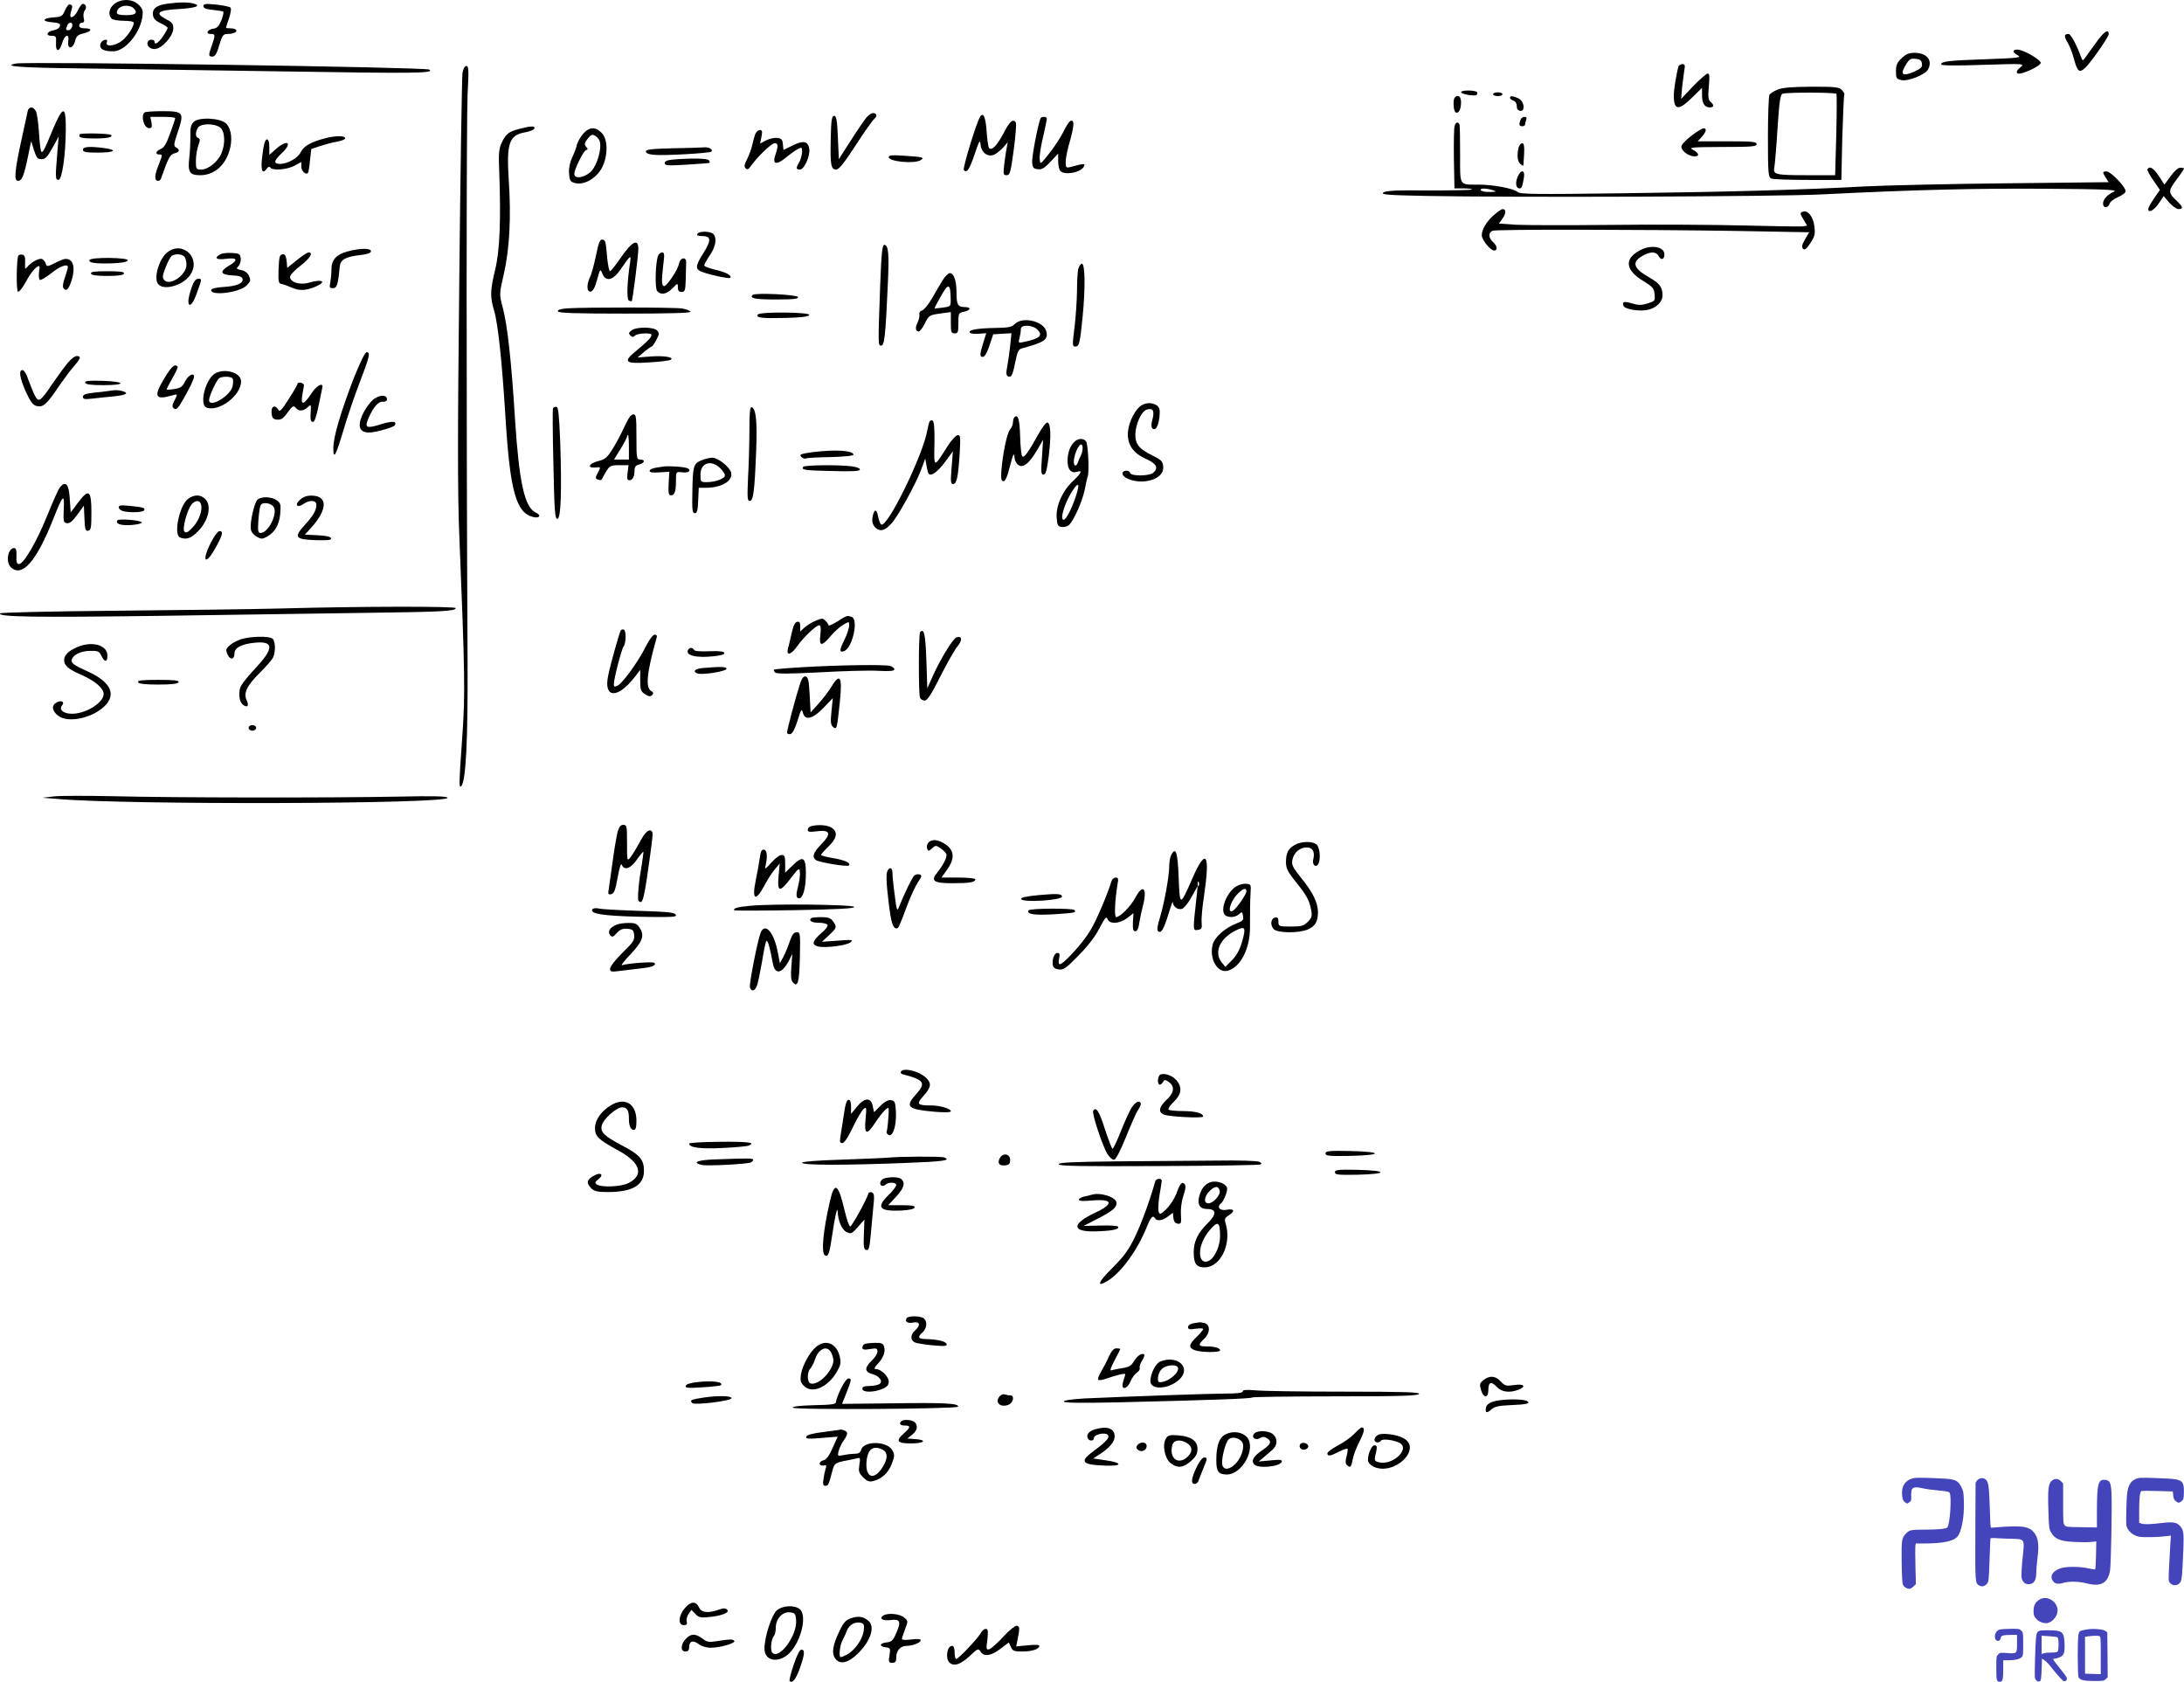 <svg xmlns="http://www.w3.org/2000/svg" version="1.0" width="1160.051pt" height="893.136pt" viewBox="0 0 1160.051 893.136" preserveAspectRatio="xMidYMid meet">
<g transform="translate(-48.949,952.043) scale(0.1,-0.1)" fill="#000000" stroke="none">
<path d="M1096 9499 c-27 -22 -34 -57 -14 -77 7 -7 36 -12 65 -12 30 0 53 -4 53 -10 0 -22 -30 -68 -60 -94 -36 -30 -94 -37 -83 -10 4 12 1 15 -13 12 -10 -2 -20 -13 -22 -25 -4 -24 22 -36 71 -35 61 2 138 93 152 179 6 37 3 46 -19 68 -32 32 -92 34 -130 4z m102 -21 c26 -26 13 -38 -38 -38 -34 0 -50 4 -50 13 0 21 22 37 50 37 14 0 31 -5 38 -12z"/>
<path d="M1379 9501 c-58 -8 -81 -26 -77 -60 2 -19 13 -31 41 -44 20 -9 37 -21 37 -25 0 -4 -11 -24 -25 -45 -25 -36 -45 -48 -45 -27 0 12 -27 13 -34 1 -12 -19 7 -41 34 -41 38 0 100 68 100 110 0 25 -7 33 -41 50 -59 31 -39 46 64 52 91 5 129 17 87 29 -31 9 -80 8 -141 0z"/>
<path d="M835 9466 c-14 -32 -18 -35 -62 -38 -60 -4 -63 -22 -5 -26 34 -3 43 -7 40 -20 -2 -10 -16 -19 -32 -22 -38 -6 -47 -30 -12 -30 23 0 25 -3 23 -36 -3 -51 17 -53 32 -4 14 48 40 56 33 10 -6 -43 25 -41 36 2 7 27 15 34 45 41 45 11 49 27 7 27 -20 0 -30 5 -30 15 0 8 7 15 15 15 11 0 14 7 9 25 -3 14 -1 32 6 40 12 15 6 35 -11 35 -5 0 -17 -16 -26 -35 -19 -40 -49 -50 -38 -12 11 35 11 39 -3 44 -7 3 -18 -10 -27 -31z m38 -86 c-3 -11 -12 -20 -19 -20 -16 0 -16 2 -8 24 9 24 33 20 27 -4z"/>
<path d="M1570 9488 c0 -11 14 -17 50 -20 28 -3 53 -7 56 -10 2 -3 -2 -24 -11 -46 -13 -31 -23 -42 -43 -44 -31 -4 -43 -28 -13 -28 25 0 25 -5 6 -60 -19 -54 -19 -60 3 -60 14 0 23 15 36 60 15 51 22 60 41 60 32 0 56 10 49 21 -3 5 -16 9 -30 9 -13 0 -24 1 -24 3 0 2 7 25 16 51 9 27 13 51 8 56 -5 5 -39 12 -76 16 -57 6 -68 4 -68 -8z"/>
<path d="M11623 9294 c-27 -36 -53 -74 -60 -83 -10 -14 -12 -14 -19 4 -22 63 -55 125 -67 125 -24 0 -26 -11 -5 -46 11 -18 26 -57 33 -85 19 -70 29 -78 60 -49 30 28 125 164 125 179 0 31 -25 14 -67 -45z"/>
<path d="M11186 9251 c-4 -5 5 -16 20 -24 24 -12 6 -15 -167 -21 -200 -7 -239 -11 -239 -28 0 -6 81 -7 223 -2 222 7 222 7 197 -14 -17 -14 -22 -24 -15 -31 12 -12 124 37 124 56 1 13 -73 59 -111 68 -14 4 -29 2 -32 -4z"/>
<path d="M10590 9211 c-24 -22 -30 -37 -30 -69 0 -37 3 -41 29 -47 35 -8 127 29 141 56 27 49 -6 89 -72 89 -28 0 -46 -7 -68 -29z m108 -29 c3 -18 -5 -26 -43 -43 -60 -26 -74 -15 -44 35 19 32 26 37 53 34 24 -2 32 -8 34 -26z"/>
<path d="M573 9183 c-74 -15 19 -22 355 -26 207 -3 694 -10 1082 -16 682 -11 793 -10 759 10 -24 13 -2139 44 -2196 32z"/>
<path d="M9405 9168 c-10 -33 -25 -122 -25 -153 0 -81 25 -84 97 -13 l53 52 0 -40 c0 -43 14 -64 42 -64 22 0 23 13 3 30 -12 10 -14 27 -9 81 5 52 4 69 -6 69 -6 0 -41 -30 -77 -67 l-64 -68 5 60 c4 33 9 75 12 93 5 25 3 32 -10 32 -9 0 -18 -6 -21 -12z"/>
<path d="M2946 9133 c-3 -21 -11 -517 -17 -1103 -9 -807 -9 -1134 0 -1350 30 -738 32 -847 16 -1071 -18 -253 -18 -276 -6 -264 25 25 36 238 34 660 -7 1349 -6 2880 0 3013 7 129 6 152 -6 152 -9 0 -17 -14 -21 -37z"/>
<path d="M9930 9044 c-19 -8 -38 -20 -42 -27 -4 -7 -8 -108 -8 -225 0 -193 2 -213 18 -220 9 -4 97 -7 194 -7 l178 0 5 225 c4 123 8 226 11 229 2 2 -3 13 -13 23 -14 16 -33 18 -162 18 -107 -1 -155 -5 -181 -16z m314 -22 c2 -4 2 -103 -1 -220 l-6 -212 -141 0 c-176 0 -190 3 -182 41 3 16 11 109 17 208 10 150 15 181 28 184 29 8 280 7 285 -1z"/>
<path d="M8250 9031 c0 -10 69 -23 82 -15 4 3 6 10 3 15 -8 11 -85 12 -85 0z"/>
<path d="M8420 9020 c0 -5 11 -10 25 -10 14 0 25 5 25 10 0 6 -11 10 -25 10 -14 0 -25 -4 -25 -10z"/>
<path d="M8217 9003 c-11 -11 -8 -71 4 -79 16 -9 29 15 29 54 0 30 -16 43 -33 25z"/>
<path d="M8510 9001 c0 -5 8 -12 18 -15 11 -4 18 -15 18 -28 -1 -14 6 -24 17 -26 30 -6 23 52 -8 66 -31 14 -45 15 -45 3z"/>
<path d="M636 8928 c-3 -13 -17 -79 -32 -148 -36 -163 -41 -220 -20 -220 22 0 32 24 53 124 l18 87 15 -48 c13 -40 19 -48 40 -48 20 0 31 11 58 60 l33 60 -7 -85 c-11 -131 -11 -145 6 -145 19 0 38 130 39 268 1 128 -15 128 -68 2 -48 -117 -58 -135 -64 -115 -3 8 -8 54 -11 102 -3 48 -10 97 -16 108 -14 27 -39 26 -44 -2z"/>
<path d="M1257 8923 c-21 -20 -2 -83 24 -83 15 0 17 5 13 30 l-6 30 66 0 c36 0 66 -3 66 -7 0 -5 -12 -41 -27 -81 -19 -54 -32 -76 -50 -83 -26 -10 -31 -29 -8 -29 19 0 19 1 -5 -61 -21 -52 -21 -79 0 -79 6 0 13 6 15 13 38 109 48 127 71 133 28 7 31 19 8 32 -13 7 -12 17 10 82 35 104 30 110 -83 110 -48 0 -91 -3 -94 -7z"/>
<path d="M5093 8898 c-11 -13 -49 -68 -84 -123 l-64 -100 -5 115 c-4 93 -8 115 -20 115 -12 0 -16 -21 -18 -120 -3 -141 1 -165 29 -165 14 0 42 34 103 128 45 70 90 133 99 141 18 14 14 31 -7 31 -7 0 -22 -10 -33 -22z"/>
<path d="M5695 8900 c-20 -33 -94 -275 -86 -283 17 -17 29 2 58 86 24 72 28 78 31 49 4 -43 40 -69 74 -52 13 7 34 24 47 38 l23 27 -6 -34 c-4 -19 -9 -59 -13 -88 -5 -48 -4 -53 13 -53 18 0 22 15 38 135 10 74 15 139 11 145 -14 22 -32 7 -65 -57 -35 -66 -62 -94 -77 -79 -4 4 -10 44 -13 89 -5 75 -18 105 -35 77z"/>
<path d="M6017 8893 c-12 -22 -48 -206 -45 -235 2 -28 7 -34 30 -36 22 -3 36 6 68 40 l40 43 0 -40 c0 -23 5 -46 12 -53 25 -25 115 -6 126 27 5 14 1 14 -75 -6 -21 -5 -23 -2 -23 29 0 19 11 72 25 118 22 79 21 111 -3 96 -5 -3 -22 -30 -36 -59 -15 -29 -48 -80 -74 -112 -47 -59 -47 -60 -50 -30 -2 17 6 70 18 118 11 48 20 92 20 97 0 12 -27 13 -33 3z"/>
<path d="M8566 8884 c-10 -25 -7 -34 9 -34 8 0 15 4 15 9 0 5 3 16 6 25 4 10 1 16 -9 16 -8 0 -18 -7 -21 -16z"/>
<path d="M1517 8872 c-13 -14 -18 -34 -16 -73 0 -30 -2 -82 -6 -116 -9 -76 1 -93 57 -93 71 0 128 46 154 123 20 60 14 122 -15 151 -31 31 -149 36 -174 8z m141 -28 c26 -18 30 -85 8 -137 -18 -45 -71 -87 -107 -87 -28 0 -29 2 -29 47 0 26 6 62 13 81 10 28 10 36 0 39 -16 6 -17 28 -3 54 13 24 85 26 118 3z"/>
<path d="M8216 8852 c-4 -10 -5 -89 -4 -175 l3 -157 49 0 c27 0 47 -3 43 -6 -3 -3 -106 -5 -229 -5 -169 2 -227 -1 -241 -11 -14 -11 23 -14 225 -18 459 -9 1859 -4 2103 8 497 25 832 33 1200 30 300 -2 375 -5 354 -15 -36 -16 -59 -41 -59 -64 0 -25 27 -25 35 0 3 11 24 26 45 35 22 9 40 23 40 31 0 23 -79 105 -101 105 -23 0 -23 -4 -4 -34 l15 -23 -547 -6 c-302 -3 -633 -11 -738 -16 -343 -19 -751 -30 -1300 -37 -464 -6 -543 -5 -555 7 -19 18 -128 39 -206 39 -106 0 -99 -10 -99 158 0 81 -1 153 -3 160 -6 18 -20 15 -26 -6z m204 -342 c21 -7 19 -8 -17 -9 -23 -1 -45 4 -48 9 -7 12 29 12 65 0z"/>
<path d="M3248 8836 c-57 -15 -71 -26 -94 -74 -14 -30 -17 -57 -13 -147 10 -262 3 -425 -21 -525 -27 -111 -28 -146 -6 -219 21 -71 42 -270 61 -576 24 -383 56 -498 146 -520 34 -9 46 9 15 23 -60 27 -89 158 -111 497 -19 306 -40 497 -65 592 -19 71 -19 71 6 180 30 131 39 303 26 493 -13 201 1 243 88 258 24 4 45 13 48 20 5 15 -19 14 -80 -2z"/>
<path d="M3586 8809 c-14 -17 -29 -43 -32 -57 -3 -15 -15 -46 -26 -69 -12 -26 -18 -57 -16 -84 3 -38 6 -44 33 -51 47 -12 113 26 142 82 33 65 32 152 -2 185 -33 34 -67 32 -99 -6z m89 -39 c12 -38 -14 -128 -46 -160 -35 -34 -89 -42 -89 -13 0 24 48 121 62 126 11 3 11 7 0 19 -10 12 -8 20 9 42 16 21 24 24 39 16 10 -5 22 -19 25 -30z"/>
<path d="M9473 8799 c-31 -23 -53 -48 -53 -58 0 -22 40 -51 70 -51 28 0 25 17 -7 34 -26 14 -13 15 155 16 155 0 182 2 182 15 0 13 -24 15 -157 15 l-156 0 21 23 c24 26 29 47 10 46 -7 0 -37 -18 -65 -40z"/>
<path d="M4501 8808 c-5 -13 -12 -39 -16 -58 -4 -19 -16 -52 -27 -74 -15 -29 -17 -41 -8 -50 9 -8 16 -5 28 13 33 47 109 121 126 121 19 0 20 -15 5 -59 -19 -53 2 -60 53 -19 24 20 53 41 66 47 20 11 22 10 22 -16 -1 -15 -7 -39 -15 -53 -19 -33 -18 -40 4 -40 22 0 55 73 49 110 -6 41 -31 46 -86 19 l-51 -25 -3 30 c-2 25 -8 32 -30 34 -15 2 -41 -4 -59 -13 l-32 -17 7 36 c6 29 4 36 -9 36 -8 0 -19 -10 -24 -22z"/>
<path d="M913 8807 c-10 -17 10 -22 82 -22 65 0 97 7 84 19 -9 8 -161 11 -166 3z"/>
<path d="M2212 8785 c-74 -20 -109 -41 -124 -71 -15 -32 -71 -64 -110 -64 -37 0 -35 16 7 56 61 57 33 78 -30 23 l-35 -31 0 41 c0 27 -4 41 -13 41 -9 0 -17 -26 -23 -77 -12 -83 -3 -113 21 -80 8 12 15 14 20 8 11 -18 88 -12 128 9 l37 20 0 -25 c0 -23 24 -45 35 -33 3 3 8 32 11 66 l7 61 47 16 c25 8 65 19 89 23 23 4 43 12 44 17 3 16 -53 16 -111 0z"/>
<path d="M8556 8738 c-10 -39 -7 -75 9 -88 8 -7 15 -11 16 -9 0 2 2 30 4 62 2 41 -1 57 -10 57 -7 0 -15 -10 -19 -22z"/>
<path d="M930 8725 c0 -12 16 -15 80 -15 88 0 107 14 34 24 -79 10 -114 8 -114 -9z"/>
<path d="M4063 8733 c-113 -3 -143 -6 -143 -17 0 -9 16 -16 48 -18 47 -5 292 9 300 17 11 10 -12 25 -36 23 -15 -1 -91 -4 -169 -5z"/>
<path d="M5210 8686 c0 -24 137 -37 170 -16 22 14 12 17 -82 23 -69 5 -88 3 -88 -7z"/>
<path d="M4063 8673 c-30 -3 -43 -9 -43 -19 0 -13 17 -14 118 -8 64 4 119 8 121 10 1 1 0 7 -4 13 -6 11 -98 12 -192 4z"/>
<path d="M11896 8622 c-3 -4 11 -31 31 -59 l35 -51 -31 -45 c-17 -25 -31 -50 -31 -56 0 -24 29 -9 55 28 l27 40 30 -35 c17 -19 39 -34 49 -34 26 0 24 12 -7 41 -49 46 -49 55 -5 114 23 30 41 57 41 60 0 3 -9 5 -19 5 -12 0 -33 -18 -52 -45 l-33 -45 -29 45 c-28 42 -49 56 -61 37z"/>
<path d="M8550 8580 c-13 -31 -8 -60 10 -60 12 0 16 9 24 58 7 42 -17 44 -34 2z"/>
<path d="M8425 8379 c-40 -35 -65 -77 -65 -108 0 -24 46 -81 66 -81 20 0 17 24 -6 45 -25 22 -26 51 -2 60 21 8 774 7 1294 -1 l387 -7 -22 -38 c-17 -29 -19 -41 -10 -50 8 -8 18 -1 38 30 23 34 27 48 22 87 -5 52 -35 91 -62 80 -16 -6 -15 -9 3 -40 l20 -34 -26 -4 c-15 -1 -155 1 -312 5 -157 4 -473 6 -703 3 -229 -2 -458 -2 -507 1 l-89 6 20 28 c19 27 19 49 -1 49 -5 0 -25 -14 -45 -31z"/>
<path d="M4195 8280 c-7 -11 -3 -12 35 -14 37 -2 35 -27 -4 -89 -40 -63 -44 -82 -18 -96 29 -15 153 -43 160 -36 12 12 -25 31 -83 44 -30 7 -55 17 -55 22 0 6 14 30 30 54 31 45 39 92 18 113 -15 15 -74 16 -83 2z"/>
<path d="M3655 8163 c-10 -48 -24 -100 -32 -115 -19 -40 -17 -80 4 -76 12 2 23 22 34 63 16 58 17 59 28 33 17 -45 55 -38 94 18 58 83 59 84 53 39 -16 -105 -18 -192 -7 -200 7 -4 14 -5 16 -4 5 6 35 242 35 278 0 56 -33 40 -91 -44 -28 -41 -55 -75 -59 -75 -5 0 -11 30 -15 68 -9 98 -9 96 -26 100 -13 2 -20 -15 -34 -85z"/>
<path d="M5165 8013 c-12 -330 -12 -328 5 -328 17 0 23 50 35 321 8 166 4 214 -19 214 -10 0 -15 -45 -21 -207z"/>
<path d="M9200 8191 c-84 -44 -78 -104 15 -161 54 -33 60 -40 63 -73 3 -34 1 -36 -37 -48 -32 -10 -50 -10 -82 0 -44 13 -55 10 -46 -13 7 -18 83 -31 129 -21 45 10 78 42 78 77 0 44 -15 64 -75 98 -83 47 -90 81 -25 115 40 21 67 19 80 -5 13 -24 30 -18 30 10 0 41 -72 53 -130 21z"/>
<path d="M1374 8177 c-40 -35 -68 -131 -46 -163 26 -39 130 -12 170 44 65 90 -40 191 -124 119z m94 -19 c7 -7 12 -26 12 -44 0 -53 -86 -113 -117 -82 -12 13 -12 22 6 68 11 29 26 57 33 62 19 12 52 10 66 -4z"/>
<path d="M2335 8185 c-59 -16 -85 -44 -85 -95 0 -21 -3 -52 -6 -69 -6 -27 -4 -31 14 -31 21 0 27 18 36 115 4 37 31 52 109 61 38 4 57 11 57 20 0 18 -57 17 -125 -1z"/>
<path d="M1658 8169 c-34 -19 -19 -30 32 -23 61 8 67 -7 15 -37 -51 -31 -45 -47 17 -51 41 -2 54 -7 56 -20 4 -23 -34 -38 -107 -42 -30 -2 -57 -8 -59 -14 -11 -35 148 -17 187 22 22 22 23 28 13 51 -7 16 -23 28 -41 31 -27 6 -28 8 -15 21 8 9 14 27 12 42 -3 23 -8 26 -48 28 -25 2 -53 -2 -62 -8z"/>
<path d="M2065 8138 l-50 -40 -3 36 c-2 22 -8 36 -17 36 -21 0 -23 -9 -26 -85 -2 -62 0 -70 17 -73 10 -2 33 -10 51 -18 40 -18 73 -18 123 2 69 28 45 45 -31 23 -46 -14 -99 3 -99 31 0 10 25 36 55 59 51 39 71 71 43 71 -7 -1 -35 -19 -63 -42z"/>
<path d="M3985 8163 c-14 -37 -18 -172 -5 -188 19 -23 49 -18 81 14 29 29 29 29 29 5 0 -17 6 -24 20 -24 18 0 20 7 22 70 1 39 2 78 2 87 2 31 -31 27 -37 -4 -7 -37 -69 -128 -82 -122 -12 5 -12 30 -2 117 7 51 5 62 -6 62 -8 0 -18 -8 -22 -17z"/>
<path d="M587 8163 c-10 -16 -12 -188 -2 -192 5 -2 21 17 35 41 30 55 50 81 69 93 11 7 13 1 8 -28 -3 -20 -1 -39 4 -43 5 -3 32 13 60 35 47 38 89 53 89 33 0 -5 -7 -30 -16 -56 -12 -35 -13 -51 -5 -59 14 -14 25 -3 40 42 18 55 14 99 -10 111 -17 10 -30 7 -71 -13 -47 -24 -51 -24 -55 -7 -3 10 -12 21 -20 25 -17 6 -60 -18 -80 -44 -10 -13 -12 -9 -10 24 1 30 -2 40 -15 43 -9 2 -18 -1 -21 -5z"/>
<path d="M965 8140 c-9 -15 33 -21 119 -18 52 2 81 7 84 16 5 15 -193 18 -203 2z"/>
<path d="M6216 8089 c-3 -17 -6 -70 -6 -118 -1 -47 -6 -132 -13 -188 -12 -96 -12 -103 4 -103 21 0 25 18 39 159 15 153 13 281 -4 281 -7 0 -16 -14 -20 -31z"/>
<path d="M973 8068 c2 -9 29 -13 87 -13 58 0 85 4 88 13 3 9 -19 12 -88 12 -69 0 -91 -3 -87 -12z"/>
<path d="M5497 8033 c-13 -21 -39 -65 -57 -97 -19 -32 -42 -61 -52 -64 -11 -3 -17 -11 -15 -21 2 -9 -3 -29 -10 -44 -14 -27 -10 -47 7 -47 5 0 19 18 30 39 24 48 24 48 88 57 l52 7 0 -57 c0 -49 2 -56 20 -56 18 0 20 7 20 54 0 52 1 55 30 61 38 8 39 25 1 25 -34 0 -41 14 -41 80 0 59 -14 100 -35 100 -8 0 -25 -17 -38 -37z m42 -99 c1 -41 1 -41 -41 -47 -24 -3 -43 -5 -44 -4 -2 1 14 31 34 66 39 70 50 67 51 -15z"/>
<path d="M1507 7993 c-9 -27 -17 -58 -17 -71 0 -38 23 -20 42 34 31 85 31 84 11 84 -14 0 -24 -14 -36 -47z"/>
<path d="M4487 7954 c-18 -18 14 -24 124 -24 92 0 120 3 117 13 -5 13 -228 24 -241 11z"/>
<path d="M3502 7883 c-36 -3 -52 -8 -49 -16 3 -9 92 -12 355 -12 229 0 351 3 349 10 -2 5 -21 13 -43 17 -39 7 -514 7 -612 1z"/>
<path d="M4515 7850 c-11 -17 17 -21 145 -18 88 2 125 7 128 16 5 15 -263 18 -273 2z"/>
<path d="M5880 7800 c-17 -17 -34 -20 -102 -21 -96 -2 -145 -10 -138 -24 3 -6 24 -9 47 -7 l41 3 -15 -48 c-20 -65 -21 -78 -3 -78 9 0 23 22 35 60 l20 60 49 3 48 3 -7 -68 c-4 -37 -11 -86 -15 -107 -9 -43 -6 -56 14 -56 9 0 19 26 27 72 13 63 18 74 39 79 118 32 138 46 127 90 -14 54 -126 80 -167 39z m120 -30 c31 -31 13 -47 -69 -65 -33 -7 -34 -7 -26 21 4 16 7 37 7 47 -1 25 62 23 88 -3z"/>
<path d="M3844 7766 c-15 -12 -17 -17 -6 -27 9 -10 15 -10 24 -1 13 13 88 17 88 4 0 -13 -21 -35 -77 -81 -78 -63 -67 -74 66 -65 58 3 110 10 115 15 15 13 -42 22 -112 16 l-66 -5 34 29 c19 16 38 29 41 29 3 0 14 15 24 34 16 29 17 37 6 50 -17 21 -110 22 -137 2z"/>
<path d="M2367 7508 c-68 -177 -107 -308 -107 -367 0 -66 13 -42 55 99 20 68 59 182 86 252 52 135 57 158 36 158 -9 0 -36 -57 -70 -142z"/>
<path d="M851 7595 c-17 -19 -52 -68 -80 -108 -68 -101 -76 -106 -97 -66 -9 18 -24 56 -34 83 -9 29 -23 51 -31 51 -22 0 -14 -44 19 -118 24 -51 36 -68 57 -73 33 -8 53 9 117 105 28 40 65 90 84 111 18 20 31 40 27 44 -14 13 -32 5 -62 -29z"/>
<path d="M1361 7509 c-56 -93 -47 -114 37 -90 37 11 37 10 17 -28 -12 -24 -12 -31 -1 -40 11 -9 21 0 47 46 37 64 59 110 59 124 0 23 -32 5 -47 -25 -13 -28 -23 -36 -55 -41 -22 -4 -41 -5 -43 -3 -2 1 12 28 30 60 18 31 31 59 28 62 -16 16 -33 0 -72 -65z"/>
<path d="M1621 7529 c-47 -44 -70 -159 -35 -173 66 -25 184 64 184 139 0 52 -104 75 -149 34z m104 -19 c4 -6 3 -24 0 -41 -12 -52 -125 -118 -125 -73 0 21 40 107 54 116 16 11 64 10 71 -2z"/>
<path d="M942 7488 c3 -9 30 -13 96 -13 124 0 121 19 -4 23 -75 2 -95 0 -92 -10z"/>
<path d="M2070 7483 c0 -5 -21 -42 -47 -82 -37 -58 -48 -70 -55 -57 -17 30 -40 19 -36 -16 2 -27 8 -34 29 -36 21 -2 33 5 56 38 26 35 32 38 43 25 16 -20 39 -19 63 2 18 17 19 17 17 -17 -3 -52 -1 -60 13 -60 7 0 18 32 28 83 9 45 18 88 20 96 9 34 -28 17 -56 -26 -42 -64 -59 -68 -50 -12 4 24 8 48 9 53 0 6 -7 12 -16 14 -10 2 -18 -1 -18 -5z"/>
<path d="M1065 7444 c-11 -2 -46 -6 -77 -9 -43 -5 -58 -10 -58 -22 0 -13 9 -14 53 -9 28 3 80 9 115 12 64 7 79 17 40 28 -23 6 -36 6 -73 0z"/>
<path d="M2466 7393 c-35 -35 -66 -95 -66 -128 0 -42 37 -52 115 -30 36 9 68 21 71 26 14 23 -11 25 -68 8 -81 -26 -93 -21 -73 26 25 61 54 95 78 92 14 -1 22 4 22 13 0 28 -49 23 -79 -7z"/>
<path d="M6541 7359 c-33 -31 -61 -97 -61 -144 0 -60 31 -102 95 -131 58 -25 70 -49 39 -75 -20 -17 -116 -18 -121 -1 -7 20 -45 15 -41 -5 5 -25 73 -46 125 -38 60 9 95 39 91 79 -3 27 -11 35 -58 58 -70 34 -90 59 -90 112 1 53 32 122 60 131 33 11 43 -6 31 -51 -7 -25 -7 -42 -1 -48 16 -16 32 8 38 60 4 38 1 50 -13 61 -28 19 -68 16 -94 -8z"/>
<path d="M3427 7353 c-3 -5 -2 -138 2 -298 5 -248 8 -290 21 -290 19 0 24 150 15 413 -6 141 -10 182 -20 182 -8 0 -16 -3 -18 -7z"/>
<path d="M4470 7238 c0 -67 -3 -180 -7 -250 -5 -111 -4 -128 9 -128 19 0 26 56 34 270 6 154 -1 220 -24 228 -9 3 -12 -28 -12 -120z"/>
<path d="M3806 7254 c-16 -35 -44 -89 -63 -118 -29 -47 -39 -55 -79 -65 -49 -13 -57 -38 -10 -33 27 3 27 3 11 -28 -15 -28 -14 -31 2 -37 9 -4 18 -2 20 3 2 5 12 24 23 42 18 29 24 32 69 32 l49 0 -5 -40 c-4 -32 -2 -40 10 -40 17 0 27 20 27 55 0 16 7 25 25 29 30 8 33 26 5 26 -19 0 -20 7 -20 120 0 108 -2 120 -17 120 -12 0 -27 -22 -47 -66z m24 -109 l0 -65 -39 0 -40 0 35 57 c19 31 34 60 34 65 0 4 2 8 5 8 3 0 5 -29 5 -65z"/>
<path d="M5877 7304 c-4 -4 -7 -16 -7 -27 0 -11 -7 -28 -16 -38 -16 -18 -40 -136 -46 -224 -2 -38 0 -50 12 -50 9 0 21 26 34 80 17 65 22 74 24 48 2 -21 11 -37 24 -44 25 -14 57 14 99 86 l29 50 -6 -92 c-6 -80 -5 -93 8 -93 12 0 18 22 28 98 13 108 11 173 -7 179 -6 2 -28 -26 -49 -64 -52 -94 -75 -126 -85 -116 -4 4 -10 53 -11 107 -3 92 -11 119 -31 100z"/>
<path d="M5427 7283 c-2 -4 -8 -26 -12 -48 -24 -135 -213 -520 -245 -500 -5 3 -12 21 -16 40 -7 41 -19 45 -28 9 -9 -34 1 -61 25 -74 22 -12 43 -3 75 32 32 34 128 209 155 281 l23 62 7 -38 c3 -20 8 -40 12 -43 14 -14 47 11 86 63 l42 57 -7 -87 c-6 -74 -5 -87 8 -87 19 0 27 36 35 163 5 85 4 97 -10 97 -9 0 -33 -26 -53 -57 -76 -120 -74 -121 -71 13 1 81 -2 118 -10 121 -6 2 -13 0 -16 -4z"/>
<path d="M6195 7173 c-23 -23 -35 -58 -35 -102 0 -44 19 -66 50 -56 31 10 24 -6 -21 -49 -56 -52 -91 -131 -87 -193 3 -41 6 -48 26 -51 13 -2 30 2 39 10 24 20 71 124 84 187 6 31 13 63 16 71 9 27 2 174 -9 187 -15 18 -43 16 -63 -4z m45 -33 c0 -11 -4 -28 -9 -38 -5 -9 -12 -25 -15 -34 -11 -35 -29 -20 -21 18 11 60 45 100 45 54z m-35 -252 c-23 -70 -53 -128 -66 -128 -23 0 9 101 53 163 28 40 33 27 13 -35z"/>
<path d="M4812 7120 c-34 -4 -65 -10 -69 -14 -9 -8 18 -27 29 -20 4 3 63 6 130 7 70 2 122 7 121 13 -4 22 -91 28 -211 14z"/>
<path d="M4213 7075 c-40 -17 -44 -31 -46 -170 -2 -92 0 -110 13 -110 12 0 16 15 18 68 l3 67 37 0 c85 0 146 37 135 81 -8 30 -70 79 -101 79 -15 -1 -41 -7 -59 -15z m101 -40 c14 -13 26 -31 26 -39 0 -17 -50 -36 -96 -36 -33 0 -34 1 -34 40 0 62 55 81 104 35z"/>
<path d="M4015 7043 c-55 -7 -75 -13 -75 -24 0 -7 20 -10 53 -7 l52 3 -4 -62 c-2 -51 0 -63 12 -63 20 0 27 21 27 79 0 47 0 47 35 43 31 -4 48 9 28 21 -14 8 -97 14 -128 10z"/>
<path d="M4755 7041 c-9 -16 6 -19 154 -22 100 -3 145 -1 148 7 2 7 -15 14 -43 18 -71 9 -252 7 -259 -3z"/>
<path d="M808 6933 c-8 -10 -38 -77 -67 -149 -55 -137 -125 -259 -151 -259 -11 0 -15 11 -13 43 1 30 -2 42 -12 42 -34 0 -47 -76 -17 -103 60 -54 135 33 223 254 53 134 62 143 57 54 -3 -64 -1 -70 17 -73 15 -2 31 11 55 45 l35 48 3 -68 c2 -58 6 -68 20 -65 15 3 17 17 17 98 0 118 -14 128 -72 50 l-38 -51 -5 73 c-5 78 -21 97 -52 61z"/>
<path d="M1487 6870 c-45 -36 -77 -190 -41 -204 33 -13 58 -5 94 32 57 56 75 137 40 172 -26 26 -60 25 -93 0z m69 -25 c12 -29 -8 -87 -41 -123 -26 -28 -36 -34 -46 -25 -13 13 14 116 39 146 19 21 41 22 48 2z"/>
<path d="M2086 6869 c-34 -27 -20 -50 15 -25 34 23 69 21 69 -5 0 -29 -17 -57 -62 -107 -59 -65 -51 -76 56 -80 68 -2 87 0 84 10 -3 9 -28 14 -72 16 l-67 3 36 40 c81 91 86 161 9 167 -29 2 -48 -3 -68 -19z"/>
<path d="M1858 6868 c-17 -14 -42 -121 -36 -158 1 -14 15 -31 31 -40 24 -13 30 -13 54 0 43 24 66 64 71 123 4 48 2 56 -19 71 -28 19 -79 21 -101 4z m85 -40 c23 -35 -29 -138 -69 -138 -14 0 -16 10 -12 69 3 37 8 74 13 80 10 17 56 10 68 -11z"/>
<path d="M1120 6826 c0 -7 10 -16 23 -20 35 -9 105 -7 112 4 8 13 -5 17 -77 24 -46 5 -58 3 -58 -8z"/>
<path d="M1113 6757 c-11 -18 16 -28 71 -25 31 2 57 8 59 13 3 12 -123 23 -130 12z"/>
<path d="M1610 6640 c-53 -105 -29 -127 27 -24 36 66 40 84 18 84 -8 0 -28 -27 -45 -60z"/>
<path d="M1980 6289 c-157 -4 -555 -9 -885 -12 -330 -3 -602 -9 -605 -14 -12 -19 176 -22 855 -13 396 6 891 13 1100 16 395 5 465 9 465 25 0 10 -495 10 -930 -2z"/>
<path d="M4937 6220 c-26 -16 -47 -25 -47 -20 0 4 -7 16 -16 24 -14 14 -19 14 -52 0 -20 -8 -47 -25 -59 -36 l-23 -21 0 27 c0 20 -4 27 -17 24 -11 -2 -20 -21 -28 -58 -7 -30 -15 -67 -20 -82 -11 -43 17 -36 50 12 32 46 100 110 116 110 8 0 10 -16 6 -50 -8 -63 6 -65 55 -7 19 23 50 50 67 60 31 18 31 18 31 -5 0 -13 -12 -48 -26 -77 -27 -53 -27 -68 0 -58 43 17 77 167 40 181 -24 9 -27 8 -77 -24z"/>
<path d="M3787 6173 c-8 -13 -56 -184 -67 -240 -26 -121 49 -126 140 -9 l30 39 0 -56 c0 -50 3 -59 26 -73 19 -13 28 -14 37 -5 9 10 8 14 -5 22 -31 18 -23 97 29 282 4 11 0 17 -10 17 -9 0 -29 -26 -47 -62 -37 -76 -121 -193 -149 -208 -18 -9 -21 -8 -21 8 0 27 41 185 51 198 14 17 16 86 2 91 -6 2 -13 0 -16 -4z"/>
<path d="M5377 6164 c-9 -9 -9 -326 -1 -348 3 -9 15 -16 25 -16 14 0 35 32 83 128 36 71 77 143 92 161 27 32 23 58 -7 46 -19 -7 -88 -121 -125 -205 l-29 -65 -5 149 c-5 139 -12 171 -33 150z"/>
<path d="M1765 6124 c-22 -8 -49 -23 -59 -34 -17 -16 -18 -23 -8 -45 15 -32 37 -28 37 6 0 31 42 51 116 57 96 7 92 -34 -11 -143 -38 -40 -72 -84 -75 -98 -10 -38 -2 -79 17 -91 24 -15 31 -3 17 27 -17 38 3 78 72 146 31 31 62 66 68 78 15 29 14 86 -1 101 -16 16 -124 14 -173 -4z"/>
<path d="M900 6084 c-47 -20 -70 -43 -70 -69 0 -29 23 -49 95 -80 70 -31 115 -70 115 -100 0 -46 -94 -105 -168 -105 -46 0 -71 22 -53 44 16 19 -3 30 -29 16 -28 -15 -25 -45 8 -70 55 -44 196 -10 257 61 52 62 13 125 -111 179 -54 24 -74 38 -74 51 0 28 46 53 98 53 41 1 48 -2 60 -26 17 -36 32 -36 32 1 0 56 -81 79 -160 45z"/>
<path d="M4145 6070 c-18 -29 40 -45 132 -35 42 4 63 11 60 18 -3 8 -28 11 -79 9 -47 -2 -78 0 -82 7 -9 14 -23 14 -31 1z"/>
<path d="M4765 5978 c-88 -5 -162 -11 -164 -14 -3 -2 0 -9 6 -15 8 -8 76 -7 237 1 124 7 264 11 311 8 62 -3 85 -1 85 8 0 6 -10 14 -22 18 -31 8 -259 5 -453 -6z"/>
<path d="M4223 5973 c-42 -4 -57 -18 -29 -29 24 -9 149 10 154 24 4 12 -28 13 -125 5z"/>
<path d="M4737 5883 c-22 -68 -67 -238 -67 -253 0 -6 8 -10 17 -8 12 2 24 26 39 72 18 60 22 65 28 42 11 -44 51 -35 109 25 l50 52 -7 -70 c-6 -56 -4 -72 8 -83 20 -16 21 -14 36 129 15 143 2 163 -50 76 -14 -22 -43 -60 -65 -84 l-40 -44 -5 94 c-4 77 -8 94 -22 97 -11 2 -20 -10 -31 -45z"/>
<path d="M1223 5898 c2 -9 33 -13 107 -13 74 0 105 4 108 13 3 9 -23 12 -108 12 -85 0 -111 -3 -107 -12z"/>
<path d="M1810 5655 c0 -8 9 -15 20 -15 11 0 20 7 20 15 0 8 -9 15 -20 15 -11 0 -20 -7 -20 -15z"/>
<path d="M775 5291 l-60 -7 75 -6 c358 -33 2089 -28 2077 6 -3 8 -78 10 -258 6 -359 -7 -1206 -6 -1514 2 -143 3 -287 3 -320 -1z"/>
<path d="M3770 5103 c-5 -21 -17 -87 -25 -148 -8 -60 -18 -127 -21 -149 -6 -34 -5 -38 12 -34 15 3 22 20 34 88 10 54 18 79 22 68 13 -32 47 -21 80 27 17 25 33 43 35 42 1 -2 -4 -39 -11 -83 -13 -72 -19 -139 -17 -171 1 -7 7 -13 14 -13 10 0 19 36 32 123 28 194 34 241 29 249 -13 21 -36 3 -64 -49 -17 -32 -39 -69 -50 -83 -20 -25 -20 -25 -20 73 0 90 -1 97 -20 97 -14 0 -22 -10 -30 -37z"/>
<path d="M4798 5133 c-10 -2 -18 -11 -18 -19 0 -12 10 -13 50 -8 70 9 77 -13 21 -70 -42 -43 -50 -67 -28 -83 15 -12 167 -37 175 -29 13 13 -18 28 -82 39 -36 6 -66 14 -66 17 0 3 18 24 40 45 45 44 51 76 18 99 -21 15 -72 19 -110 9z"/>
<path d="M5420 5045 c-7 -8 -9 -22 -6 -31 6 -15 8 -15 26 1 18 17 21 17 45 1 14 -10 28 -23 31 -31 6 -14 -14 -55 -47 -97 -38 -46 -22 -58 80 -58 91 0 121 5 121 21 0 5 -41 9 -90 9 l-90 0 30 42 c42 58 39 103 -9 135 -39 26 -73 29 -91 8z"/>
<path d="M7368 5034 c-35 -19 -48 -43 -48 -92 0 -32 9 -51 51 -103 60 -75 74 -101 83 -152 6 -31 3 -41 -18 -62 -22 -22 -34 -25 -91 -25 -63 0 -65 1 -65 26 0 19 -5 25 -17 22 -24 -4 -28 -41 -8 -62 21 -21 132 -22 180 -2 40 17 55 42 55 93 -1 51 -27 105 -90 182 -44 55 -51 69 -46 95 8 39 39 66 76 66 32 0 45 -23 35 -63 -7 -28 12 -47 26 -26 14 23 10 86 -7 103 -19 20 -80 20 -116 0z"/>
<path d="M4525 4963 c-4 -26 -13 -79 -21 -116 -22 -106 -2 -118 46 -29 16 31 42 71 56 87 l25 30 -6 -67 c-8 -87 6 -89 66 -10 39 51 44 55 47 33 2 -13 -1 -43 -7 -67 -15 -57 -14 -74 3 -74 21 0 36 55 36 132 0 87 -15 97 -71 42 l-39 -38 0 47 c0 40 -3 47 -19 47 -11 0 -36 -19 -56 -42 -23 -27 -34 -36 -31 -23 13 53 11 90 -6 93 -13 2 -18 -7 -23 -45z"/>
<path d="M6711 4981 c-6 -11 -11 -37 -11 -59 0 -55 -26 -196 -49 -273 -13 -41 -17 -67 -11 -73 16 -16 31 8 56 91 13 43 23 71 23 62 1 -24 27 -42 49 -35 11 4 34 32 51 64 l32 57 -5 -50 c-21 -188 -21 -187 5 -183 21 3 24 8 21 40 -2 21 4 85 13 142 33 224 11 258 -62 92 -66 -151 -67 -151 -73 4 -5 134 -15 166 -39 121z m146 -163 c-3 -8 -6 -5 -6 6 -1 11 2 17 5 13 3 -3 4 -12 1 -19z"/>
<path d="M5205 4899 c-10 -15 -9 -61 5 -174 12 -101 22 -135 41 -135 11 0 15 9 59 127 17 45 42 98 55 118 21 30 22 37 10 41 -8 4 -21 1 -29 -5 -11 -9 -51 -91 -83 -171 -8 -21 -12 -10 -21 66 -7 50 -12 102 -12 117 0 27 -13 36 -25 16z"/>
<path d="M6394 4843 c-22 -72 -80 -209 -112 -262 -37 -64 -143 -181 -163 -181 -7 0 -8 11 -4 30 5 23 3 30 -9 30 -17 0 -30 -37 -24 -67 2 -11 14 -19 32 -21 25 -3 40 8 105 75 49 49 90 103 111 145 29 55 36 64 42 48 11 -29 63 -26 105 5 l33 26 -3 -48 c-1 -37 1 -48 13 -48 10 0 17 15 21 45 4 25 12 63 18 85 26 96 3 127 -38 50 -24 -46 -82 -105 -103 -105 -11 0 -6 98 8 178 5 25 3 32 -10 32 -9 0 -19 -8 -22 -17z"/>
<path d="M7059 4815 c-47 -25 -87 -114 -67 -148 11 -21 56 -22 78 -2 16 15 18 14 22 -9 4 -21 -1 -27 -36 -40 -59 -23 -114 -71 -125 -111 -20 -74 24 -153 78 -140 69 17 121 118 120 233 0 89 0 128 3 182 3 42 1 45 -22 47 -14 2 -37 -4 -51 -12z m51 -28 c0 -15 -52 -91 -70 -102 -34 -21 -18 44 20 85 30 32 50 39 50 17z m-25 -274 c-11 -37 -29 -69 -52 -92 l-35 -35 -19 23 c-43 53 -11 128 74 170 52 26 56 17 32 -66z"/>
<path d="M6007 4767 c-65 -6 -96 -13 -94 -21 7 -20 217 -7 217 13 0 15 -23 17 -123 8z"/>
<path d="M4473 4710 c-67 -6 -93 -14 -82 -24 2 -2 147 -2 322 1 224 4 317 9 314 17 -4 13 -435 18 -554 6z"/>
<path d="M3636 4691 c-14 -23 54 -34 247 -39 141 -3 197 -2 197 6 0 17 -28 20 -215 26 -93 3 -182 8 -196 12 -15 3 -30 1 -33 -5z"/>
<path d="M5953 4686 c-13 -20 28 -27 132 -21 112 7 124 9 111 23 -11 10 -237 9 -243 -2z"/>
<path d="M4797 4644 c-13 -14 6 -24 43 -24 21 0 42 -5 45 -11 4 -6 -11 -26 -34 -45 -47 -41 -52 -61 -16 -70 38 -9 150 5 172 22 16 14 9 15 -67 9 l-85 -6 38 35 c42 40 43 43 21 74 -12 17 -25 22 -63 22 -26 0 -51 -3 -54 -6z"/>
<path d="M3765 4610 c-35 -13 -50 -37 -35 -55 11 -13 16 -12 36 11 18 19 32 24 57 22 28 -3 32 -7 35 -34 3 -26 -6 -39 -63 -94 -36 -35 -65 -73 -65 -84 0 -17 5 -18 58 -11 31 4 84 10 116 14 37 4 61 11 64 20 4 11 -10 13 -74 9 -44 -3 -88 -9 -99 -13 -11 -5 8 21 43 57 67 71 77 102 46 146 -12 17 -25 22 -57 21 -23 0 -51 -4 -62 -9z"/>
<path d="M4530 4568 c-17 -43 -63 -277 -57 -292 9 -24 26 -19 37 10 6 14 17 71 27 127 9 56 19 106 23 110 7 8 18 -29 35 -121 12 -60 49 -52 85 17 l18 36 -5 -67 c-4 -46 -2 -72 6 -82 28 -33 36 -6 39 129 3 128 2 135 -17 135 -14 0 -24 -12 -36 -47 -9 -27 -24 -64 -34 -83 l-19 -35 -12 62 c-20 103 -67 156 -90 101z"/>
<path d="M5275 3830 c-3 -6 0 -12 7 -14 117 -30 128 -46 73 -107 -60 -67 -46 -80 103 -93 48 -4 82 -3 82 3 0 14 -58 31 -106 31 -74 0 -79 7 -39 51 41 46 44 67 12 97 -36 34 -118 54 -132 32z"/>
<path d="M6653 3814 c-15 -7 -18 -54 -3 -54 5 0 13 7 17 15 8 13 11 13 31 -1 33 -23 28 -58 -13 -95 -40 -37 -45 -66 -12 -78 31 -12 207 -20 207 -10 0 18 -42 29 -109 29 -38 0 -72 4 -75 8 -3 5 10 24 29 42 41 40 45 77 13 114 -23 26 -63 39 -85 30z"/>
<path d="M4972 3603 c-7 -43 -15 -95 -18 -115 -5 -31 -4 -38 9 -38 11 0 31 30 56 83 22 46 48 90 57 98 16 13 17 9 11 -53 -8 -84 6 -89 51 -20 17 26 40 56 52 67 22 20 22 20 18 -40 -2 -33 -6 -66 -9 -74 -2 -8 4 -16 13 -19 23 -5 40 57 36 128 -3 48 -6 55 -26 58 -15 2 -34 -8 -56 -30 l-34 -34 -7 33 c-9 47 -44 45 -84 -4 l-31 -38 0 38 c0 24 -5 37 -13 37 -10 0 -18 -25 -25 -77z"/>
<path d="M3735 3651 c-52 -31 -85 -78 -85 -121 0 -45 15 -60 130 -123 111 -62 130 -126 50 -168 -38 -21 -144 -26 -170 -9 -13 9 -11 13 9 29 29 22 12 38 -21 20 -42 -22 -47 -40 -18 -69 16 -16 33 -20 88 -20 131 0 192 36 192 113 0 60 -23 86 -118 135 -94 50 -115 70 -106 106 8 34 78 96 108 96 26 0 36 -16 36 -60 0 -38 9 -60 26 -60 10 0 14 14 14 49 0 90 -61 127 -135 82z"/>
<path d="M6500 3638 c-11 -18 -37 -75 -57 -125 -20 -51 -40 -93 -44 -93 -4 0 -22 47 -41 105 -30 95 -47 121 -62 96 -8 -13 50 -187 75 -228 12 -19 28 -33 37 -31 9 2 34 50 62 120 26 64 54 128 63 142 21 31 21 46 2 46 -8 0 -24 -15 -35 -32z"/>
<path d="M4150 3447 c0 -21 61 -29 177 -23 67 3 129 9 138 12 42 17 0 22 -150 21 -91 -1 -165 -5 -165 -10z"/>
<path d="M7530 3395 c0 -13 18 -15 133 -13 174 4 172 22 -3 26 -112 2 -130 0 -130 -13z"/>
<path d="M5800 3370 c-15 -27 -2 -43 31 -38 18 2 24 9 24 28 0 34 -39 40 -55 10z"/>
<path d="M5210 3373 c-19 -2 -132 -7 -250 -11 -138 -4 -213 -11 -210 -17 6 -13 227 -13 538 -1 215 8 257 14 216 30 -16 6 -232 5 -294 -1z"/>
<path d="M4278 3363 c-86 -4 -113 -16 -62 -29 26 -7 237 4 261 13 7 3 13 9 13 14 0 9 -22 9 -212 2z"/>
<path d="M6422 3353 c-244 -3 -313 -6 -309 -16 3 -9 119 -11 528 -9 288 1 531 5 539 8 13 4 13 6 0 14 -8 6 -110 9 -230 7 -118 -1 -356 -3 -528 -4z"/>
<path d="M7580 3295 c0 -13 17 -15 123 -13 160 4 158 22 -3 26 -103 2 -120 0 -120 -13z"/>
<path d="M5188 3263 c-20 -5 -31 -30 -17 -39 6 -3 16 -1 22 5 15 15 57 14 57 -2 0 -7 -18 -31 -40 -52 -69 -67 -51 -89 70 -83 39 2 65 8 68 16 3 9 -15 12 -68 12 l-73 0 42 45 c42 46 50 72 29 93 -12 12 -56 14 -90 5z"/>
<path d="M6626 3248 c-26 -94 -74 -227 -108 -296 -33 -69 -58 -103 -119 -164 -78 -77 -89 -108 -25 -69 72 45 157 162 206 284 23 56 33 66 45 47 10 -16 40 -12 68 10 l26 20 3 -27 c2 -19 9 -29 23 -31 18 -2 20 2 17 47 -2 30 3 71 13 101 13 38 14 55 6 63 -14 14 -24 3 -44 -54 -10 -25 -33 -60 -52 -79 -31 -30 -35 -31 -41 -15 -4 10 -2 49 4 87 7 38 12 73 12 78 0 15 -30 12 -34 -2z"/>
<path d="M6915 3241 c-28 -12 -44 -33 -55 -71 -13 -44 2 -70 40 -70 52 0 53 -27 3 -77 -52 -51 -73 -96 -73 -153 0 -61 14 -80 58 -80 83 0 143 121 113 228 -9 29 -7 34 15 48 35 23 30 37 -10 30 -37 -7 -56 13 -31 34 8 6 19 27 26 47 9 28 9 38 -2 48 -19 19 -60 26 -84 16z m53 -45 c5 -22 -35 -66 -60 -66 -27 0 -23 36 7 66 28 28 48 27 53 0z m2 -241 c0 -48 -26 -109 -54 -127 -22 -15 -44 -8 -50 17 -10 40 10 97 50 144 43 50 54 43 54 -34z"/>
<path d="M4897 3138 c-36 -156 -46 -271 -26 -284 18 -11 25 11 39 109 15 102 28 156 29 122 2 -50 23 -96 48 -108 24 -11 28 -8 60 28 l34 39 -3 -79 c-3 -66 0 -80 13 -83 13 -2 17 11 23 75 4 43 10 111 14 152 7 60 5 74 -7 79 -8 3 -16 1 -18 -4 -13 -40 -90 -179 -98 -177 -5 1 -18 37 -28 80 -35 150 -55 163 -80 51z"/>
<path d="M6285 3175 c-5 -2 -22 -6 -37 -9 -16 -4 -28 -11 -28 -17 0 -7 23 -8 68 -4 113 10 121 -17 18 -65 -125 -59 -125 -101 -2 -99 85 2 131 10 125 24 -2 6 -41 9 -94 7 l-90 -2 70 36 c84 43 105 61 105 86 0 31 -88 59 -135 43z"/>
<path d="M5305 2520 c-11 -18 5 -29 35 -23 36 7 41 -14 10 -42 -25 -22 -26 -51 -2 -63 9 -5 52 -12 96 -16 62 -6 77 -4 74 6 -5 15 -45 25 -105 27 -48 1 -53 9 -23 36 22 20 26 55 8 73 -15 15 -84 16 -93 2z"/>
<path d="M6828 2493 c-17 -3 -28 -11 -28 -20 0 -13 8 -14 40 -9 22 3 40 3 40 -2 0 -4 -16 -23 -35 -42 -42 -40 -44 -57 -9 -70 32 -12 134 -13 134 -1 0 13 -27 21 -71 21 -46 0 -48 8 -14 40 33 31 34 75 3 84 -13 3 -25 5 -28 4 -3 0 -17 -3 -32 -5z"/>
<path d="M4827 2370 c-35 -27 -75 -99 -83 -148 -5 -33 -2 -44 16 -62 43 -43 126 -7 173 73 22 37 24 49 17 83 -16 69 -72 94 -123 54z m71 -23 c6 -6 14 -25 17 -40 13 -51 -77 -150 -121 -133 -18 7 -18 60 -1 78 8 7 19 30 26 51 17 50 56 72 79 44z"/>
<path d="M5083 2383 c-7 -2 -13 -11 -13 -19 0 -11 9 -13 40 -8 35 6 40 4 40 -13 0 -11 -13 -32 -30 -48 -39 -37 -39 -60 1 -71 40 -11 61 -40 39 -54 -8 -5 -32 -10 -52 -10 -27 0 -38 -4 -38 -15 0 -20 59 -20 105 -1 27 11 35 21 35 40 0 26 -41 66 -68 66 -12 0 -9 7 10 28 30 32 42 64 33 92 -5 16 -15 20 -48 19 -23 0 -48 -3 -54 -6z"/>
<path d="M6380 2318 c-10 -24 -29 -60 -41 -80 -13 -21 -20 -41 -16 -45 4 -4 24 -1 45 7 20 7 52 17 70 21 29 6 32 5 26 -9 -3 -10 -9 -27 -11 -39 -8 -37 25 -28 41 11 8 19 23 40 34 47 11 7 18 18 15 25 -2 7 3 24 13 39 9 14 14 28 11 32 -11 11 -38 -7 -55 -36 -13 -23 -26 -31 -61 -36 -24 -4 -50 -9 -58 -12 -10 -4 -4 14 16 52 17 32 31 59 31 61 0 2 -9 4 -20 4 -15 0 -26 -13 -40 -42z"/>
<path d="M6652 2290 c-25 -11 -52 -65 -52 -104 0 -49 97 -44 153 8 67 62 -8 133 -101 96z m93 -30 c15 -25 -50 -80 -95 -80 -18 0 -11 49 10 70 21 21 74 27 85 10z"/>
<path d="M8369 2191 c-20 -16 -22 -22 -13 -52 13 -45 39 -45 39 0 0 43 15 48 45 16 25 -27 68 -33 114 -15 45 17 31 33 -22 25 -42 -6 -50 -4 -71 19 -29 31 -60 33 -92 7z"/>
<path d="M4956 2146 c-14 -30 -26 -62 -26 -70 0 -13 -20 -16 -117 -18 -75 -2 -116 -7 -113 -13 6 -13 874 -7 878 5 7 18 -75 22 -342 18 l-274 -3 20 50 c31 78 32 85 15 85 -9 0 -26 -23 -41 -54z"/>
<path d="M4196 2181 c-38 -4 -61 -11 -64 -20 -4 -12 11 -13 88 -8 51 3 95 8 98 11 17 17 -42 26 -122 17z"/>
<path d="M7090 2131 c0 -7 -27 -11 -82 -11 -82 0 -538 -16 -755 -26 -69 -4 -113 -10 -113 -16 0 -8 86 -9 278 -5 508 12 722 20 722 26 0 3 199 6 442 6 344 0 442 3 445 13 4 9 -80 12 -399 12 -221 0 -433 3 -470 7 -48 4 -68 3 -68 -6z"/>
<path d="M5802 2108 c-32 -32 -2 -65 43 -48 27 10 35 50 11 50 -8 0 -20 2 -28 5 -7 3 -19 0 -26 -7z"/>
<path d="M4230 2099 c-71 -11 -79 -14 -63 -30 12 -12 208 12 208 26 0 13 -66 15 -145 4z"/>
<path d="M8420 2077 c-24 -8 -36 -19 -38 -34 -4 -27 5 -29 31 -6 13 13 40 19 95 21 93 4 113 9 92 22 -21 13 -138 11 -180 -3z"/>
<path d="M5277 1973 c-14 -13 -6 -23 18 -23 33 0 32 -10 -6 -43 -44 -39 -34 -52 39 -52 71 0 89 18 24 23 l-43 3 25 20 c28 22 33 48 14 67 -13 13 -60 16 -71 5z"/>
<path d="M6306 1930 c-33 -10 -47 -27 -39 -47 7 -17 33 -17 33 1 0 18 58 32 73 17 13 -13 -3 -33 -70 -83 -83 -60 -71 -76 59 -81 89 -3 92 15 3 28 l-69 10 29 19 c56 35 85 69 85 98 0 43 -39 57 -104 38z"/>
<path d="M7684 1907 c-17 -18 -56 -46 -87 -62 -31 -17 -57 -36 -57 -42 0 -18 15 -16 61 8 23 11 43 18 46 16 2 -3 0 -21 -5 -40 -7 -24 -6 -39 1 -46 18 -18 24 -13 31 27 3 20 19 63 36 96 27 53 31 76 12 76 -4 0 -21 -15 -38 -33z"/>
<path d="M4866 1916 c-60 -7 -91 -16 -94 -25 -4 -12 10 -13 81 -7 l86 7 -27 -60 c-19 -43 -33 -62 -50 -66 -27 -7 -24 -32 3 -27 13 3 16 -1 11 -13 -3 -9 -9 -34 -12 -56 -5 -31 -3 -39 9 -39 16 0 18 4 37 77 11 43 15 46 80 58 19 4 43 9 53 11 15 5 17 1 11 -35 -5 -34 -3 -43 20 -66 21 -21 33 -25 53 -20 46 11 81 44 99 91 16 42 16 49 3 73 -28 50 -153 51 -166 1 -4 -14 -14 -20 -33 -20 -15 0 -42 -3 -60 -7 -32 -6 -33 -5 -26 22 4 16 16 41 27 56 23 33 24 45 3 53 -9 3 -16 5 -17 5 -1 -1 -42 -7 -91 -13z m315 -96 c24 -14 24 -46 -1 -87 -46 -77 -95 -63 -88 25 6 68 37 90 89 62z"/>
<path d="M7003 1905 c-37 -16 -53 -59 -53 -140 0 -59 12 -75 56 -75 82 0 157 139 107 198 -24 27 -71 35 -110 17z m83 -41 c17 -22 0 -81 -32 -115 -31 -32 -61 -38 -71 -12 -10 25 15 126 34 141 19 14 52 7 69 -14z"/>
<path d="M7152 1908 c-19 -19 5 -40 29 -25 14 8 24 9 36 1 29 -18 25 -32 -20 -63 -50 -34 -63 -57 -46 -77 20 -24 138 -13 147 14 3 10 -10 12 -59 7 l-64 -6 25 21 c14 12 35 30 48 41 27 23 29 60 4 82 -21 20 -82 23 -100 5z"/>
<path d="M7808 1900 c-10 -6 -18 -18 -18 -25 0 -17 26 -20 35 -5 7 11 67 4 98 -12 59 -31 -36 -122 -110 -103 -21 5 -24 10 -19 33 12 49 11 57 -4 57 -17 0 -40 -59 -33 -86 3 -9 16 -22 29 -28 111 -50 262 98 156 153 -38 20 -113 28 -134 16z"/>
<path d="M6682 1880 c-20 -33 -6 -106 26 -130 35 -28 66 -25 107 11 27 24 35 39 35 65 0 43 -33 66 -103 72 -45 3 -54 1 -65 -18z m116 -26 c29 -20 25 -51 -9 -77 -48 -35 -89 3 -73 68 7 30 46 34 82 9z"/>
<path d="M6531 1846 c-8 -10 -8 -16 3 -25 18 -15 46 -3 46 20 0 22 -32 26 -49 5z"/>
<path d="M7395 1850 c-4 -7 -3 -16 3 -22 14 -14 45 -2 40 15 -6 16 -34 21 -43 7z"/>
<path d="M6845 1728 c-29 -61 -31 -88 -10 -88 9 0 18 8 21 18 3 9 14 38 25 64 23 56 23 58 4 58 -9 0 -26 -22 -40 -52z"/>
<path d="M4126 979 c-33 -39 -36 -89 -5 -89 16 0 20 5 16 19 -3 11 2 29 10 41 l15 21 21 -21 c17 -19 28 -22 71 -17 69 6 113 24 98 39 -9 9 -20 9 -45 0 -56 -20 -92 -16 -105 13 -16 34 -45 32 -76 -6z"/>
<path d="M4615 968 c-27 -25 -65 -141 -65 -202 0 -60 59 -79 117 -38 71 51 116 213 69 248 -30 22 -91 18 -121 -8z m103 -52 c7 -78 -86 -207 -125 -174 -14 11 -8 74 8 92 5 6 9 24 9 42 0 47 35 86 74 82 28 -3 31 -6 34 -42z"/>
<path d="M5181 941 c-24 -16 -2 -29 39 -24 51 7 57 -8 30 -69 -17 -40 -25 -47 -53 -50 -37 -4 -39 -22 -2 -26 23 -3 25 -6 19 -43 -6 -35 -4 -39 15 -39 17 0 21 6 21 29 0 36 23 61 55 61 32 0 75 17 75 30 0 7 -17 8 -50 4 -27 -4 -50 -3 -50 2 0 5 8 28 17 53 17 43 16 44 -6 62 -24 20 -86 25 -110 10z"/>
<path d="M5010 927 c-28 -10 -40 -23 -61 -67 -38 -79 -44 -122 -21 -150 25 -31 70 -20 120 31 67 67 90 140 55 171 -27 24 -54 28 -93 15z m67 -68 c-6 -44 -48 -104 -88 -125 -15 -8 -30 -14 -34 -14 -11 0 -5 63 9 88 8 15 19 40 25 55 12 30 44 47 74 39 16 -4 18 -12 14 -43z"/>
<path d="M5820 830 c-30 -33 -64 -63 -74 -67 -18 -6 -19 -2 -12 50 5 47 3 57 -9 57 -8 0 -20 -10 -26 -22 -15 -28 -119 -138 -131 -138 -4 0 -8 16 -8 35 0 23 -5 35 -14 35 -26 0 -36 -66 -14 -88 23 -23 58 -12 106 32 45 43 49 44 60 25 18 -28 55 -23 105 15 l45 34 11 -24 c9 -21 17 -24 61 -24 52 0 90 13 90 30 0 6 -25 7 -61 3 l-62 -6 8 39 c12 60 11 68 -5 71 -8 1 -40 -24 -70 -57z"/>
<path d="M4132 817 c-28 -30 -29 -67 -2 -67 14 0 20 7 20 24 0 32 21 38 51 15 14 -11 40 -19 64 -19 49 0 132 24 125 36 -6 10 -24 10 -93 -1 -41 -7 -53 -5 -77 14 -37 27 -61 27 -88 -2z"/>
<path d="M4705 679 c-15 -44 -25 -83 -21 -86 14 -14 33 10 54 68 26 74 28 99 8 99 -9 0 -24 -30 -41 -81z"/>
</g><g transform="translate(1010.051, 784.773) scale(0.408)"><g transform="translate(-57.707,297.537) scale(0.1,-0.1)" fill="#4444bb" stroke="none">
<path d="M750 2973 c-57 -10 -88 -25 -119 -57 -40 -41 -55 -100 -46 -179 6 -45 12 -61 32 -77 32 -25 35 -25 64 -1 22 17 24 26 21 89 -4 105 24 120 164 87 33 -7 119 -19 190 -25 88 -8 134 -16 144 -26 32 -32 8 -420 -28 -456 -18 -18 -126 -28 -289 -28 -185 0 -206 -4 -250 -52 -55 -58 -58 -82 -55 -363 1 -145 7 -274 13 -293 11 -34 51 -62 89 -62 12 0 35 14 52 31 l31 30 -6 238 c-3 130 -3 249 0 264 l5 27 112 0 c234 1 363 26 423 82 58 54 98 260 91 463 -4 122 -7 138 -34 191 -40 81 -79 100 -217 108 -174 10 -361 14 -387 9z" fill="#4444bb"/>
<path d="M3660 2971 c-42 -9 -83 -34 -103 -65 -39 -59 -50 -127 -54 -343 -5 -206 -5 -212 18 -252 28 -50 78 -86 143 -102 48 -12 257 -8 370 7 l49 7 -7 -104 c-4 -57 -11 -189 -16 -294 -9 -177 -9 -192 8 -214 35 -47 100 -46 136 2 22 29 27 86 42 452 7 191 0 235 -44 283 -45 48 -92 56 -241 38 -146 -18 -229 -20 -265 -6 l-26 10 0 162 c0 156 8 230 27 249 5 5 99 6 210 2 l201 -6 5 -50 c3 -39 11 -56 31 -74 34 -29 48 -29 80 0 24 20 26 30 28 113 4 147 -23 169 -218 179 -242 11 -340 13 -374 6z" fill="#4444bb"/>
<path d="M1565 2945 c-14 -13 -25 -32 -25 -42 0 -10 -1 -297 -3 -638 -2 -677 -3 -662 55 -694 33 -19 73 -7 101 31 18 24 20 51 29 300 5 150 10 278 12 283 2 6 37 8 97 3 52 -3 135 -7 186 -7 154 -2 161 -10 143 -176 -21 -189 -27 -310 -18 -343 12 -45 45 -72 86 -72 71 0 102 46 102 151 0 33 7 118 16 187 24 190 9 280 -58 349 -50 52 -112 67 -263 65 -71 -1 -164 -6 -205 -11 -41 -4 -78 -7 -81 -5 -4 2 -10 108 -13 236 -9 286 -17 352 -47 384 -31 33 -82 32 -114 -1z" fill="#4444bb"/>
<path d="M2542 2944 c-55 -38 -64 -109 -53 -419 6 -186 9 -215 28 -250 50 -95 116 -125 302 -135 75 -4 171 -5 215 -1 l78 7 -4 -178 c-2 -97 -7 -181 -11 -184 -4 -4 -42 1 -85 11 -104 26 -285 27 -363 3 -106 -33 -149 -107 -99 -170 26 -34 68 -41 132 -21 74 23 202 20 308 -7 182 -47 274 5 301 168 12 77 27 831 19 994 -7 152 -20 181 -86 186 -88 7 -103 -51 -104 -401 l0 -219 -201 4 c-197 3 -201 3 -220 27 -18 21 -19 42 -19 283 l0 260 -29 29 c-33 33 -74 38 -109 13z" fill="#4444bb"/>
<path d="M2374 1391 c-55 -34 -79 -78 -79 -147 0 -51 4 -66 27 -96 35 -45 102 -73 153 -64 78 15 146 111 131 188 -20 108 -145 172 -232 119z" fill="#4444bb"/>
<path d="M1853 999 c-39 -11 -66 -56 -61 -101 6 -59 69 -64 76 -6 4 30 34 38 145 38 l67 0 0 -110 c0 -135 -1 -136 -132 -126 -85 6 -89 6 -113 -18 -24 -25 -25 -28 -25 -179 0 -162 4 -177 47 -177 35 0 43 29 43 159 l0 121 73 0 c85 0 141 14 168 41 17 17 19 34 19 169 0 147 -1 152 -25 175 -23 24 -30 25 -137 24 -62 0 -128 -5 -145 -10z" fill="#4444bb"/>
<path d="M2985 1000 c-91 -16 -93 -18 -104 -58 -15 -51 -14 -537 0 -564 19 -36 69 -48 204 -48 121 0 127 1 151 25 l24 24 -2 292 -3 292 -26 19 c-31 23 -161 33 -244 18z m169 -86 c14 -5 16 -37 16 -250 l0 -245 -102 3 -103 3 0 240 0 240 40 6 c57 9 131 10 149 3z" fill="#4444bb"/>
<path d="M2351 971 c-24 -24 -29 -73 -37 -372 -6 -232 -6 -237 15 -258 23 -23 29 -25 51 -11 12 7 16 40 20 150 l5 141 35 -23 c19 -13 59 -55 88 -93 30 -39 78 -96 108 -128 47 -51 56 -57 74 -47 29 16 25 42 -15 92 -19 24 -62 78 -95 121 -61 77 -61 77 -33 77 15 0 46 9 69 19 56 26 67 57 62 179 -6 156 -27 172 -220 172 -93 0 -111 -3 -127 -19z m257 -74 c16 -13 17 -168 0 -185 -7 -7 -41 -12 -84 -12 -40 0 -84 -4 -98 -10 l-26 -10 0 120 0 119 98 -6 c53 -3 103 -10 110 -16z" fill="#4444bb"/>
</g>
</g>
</svg>
